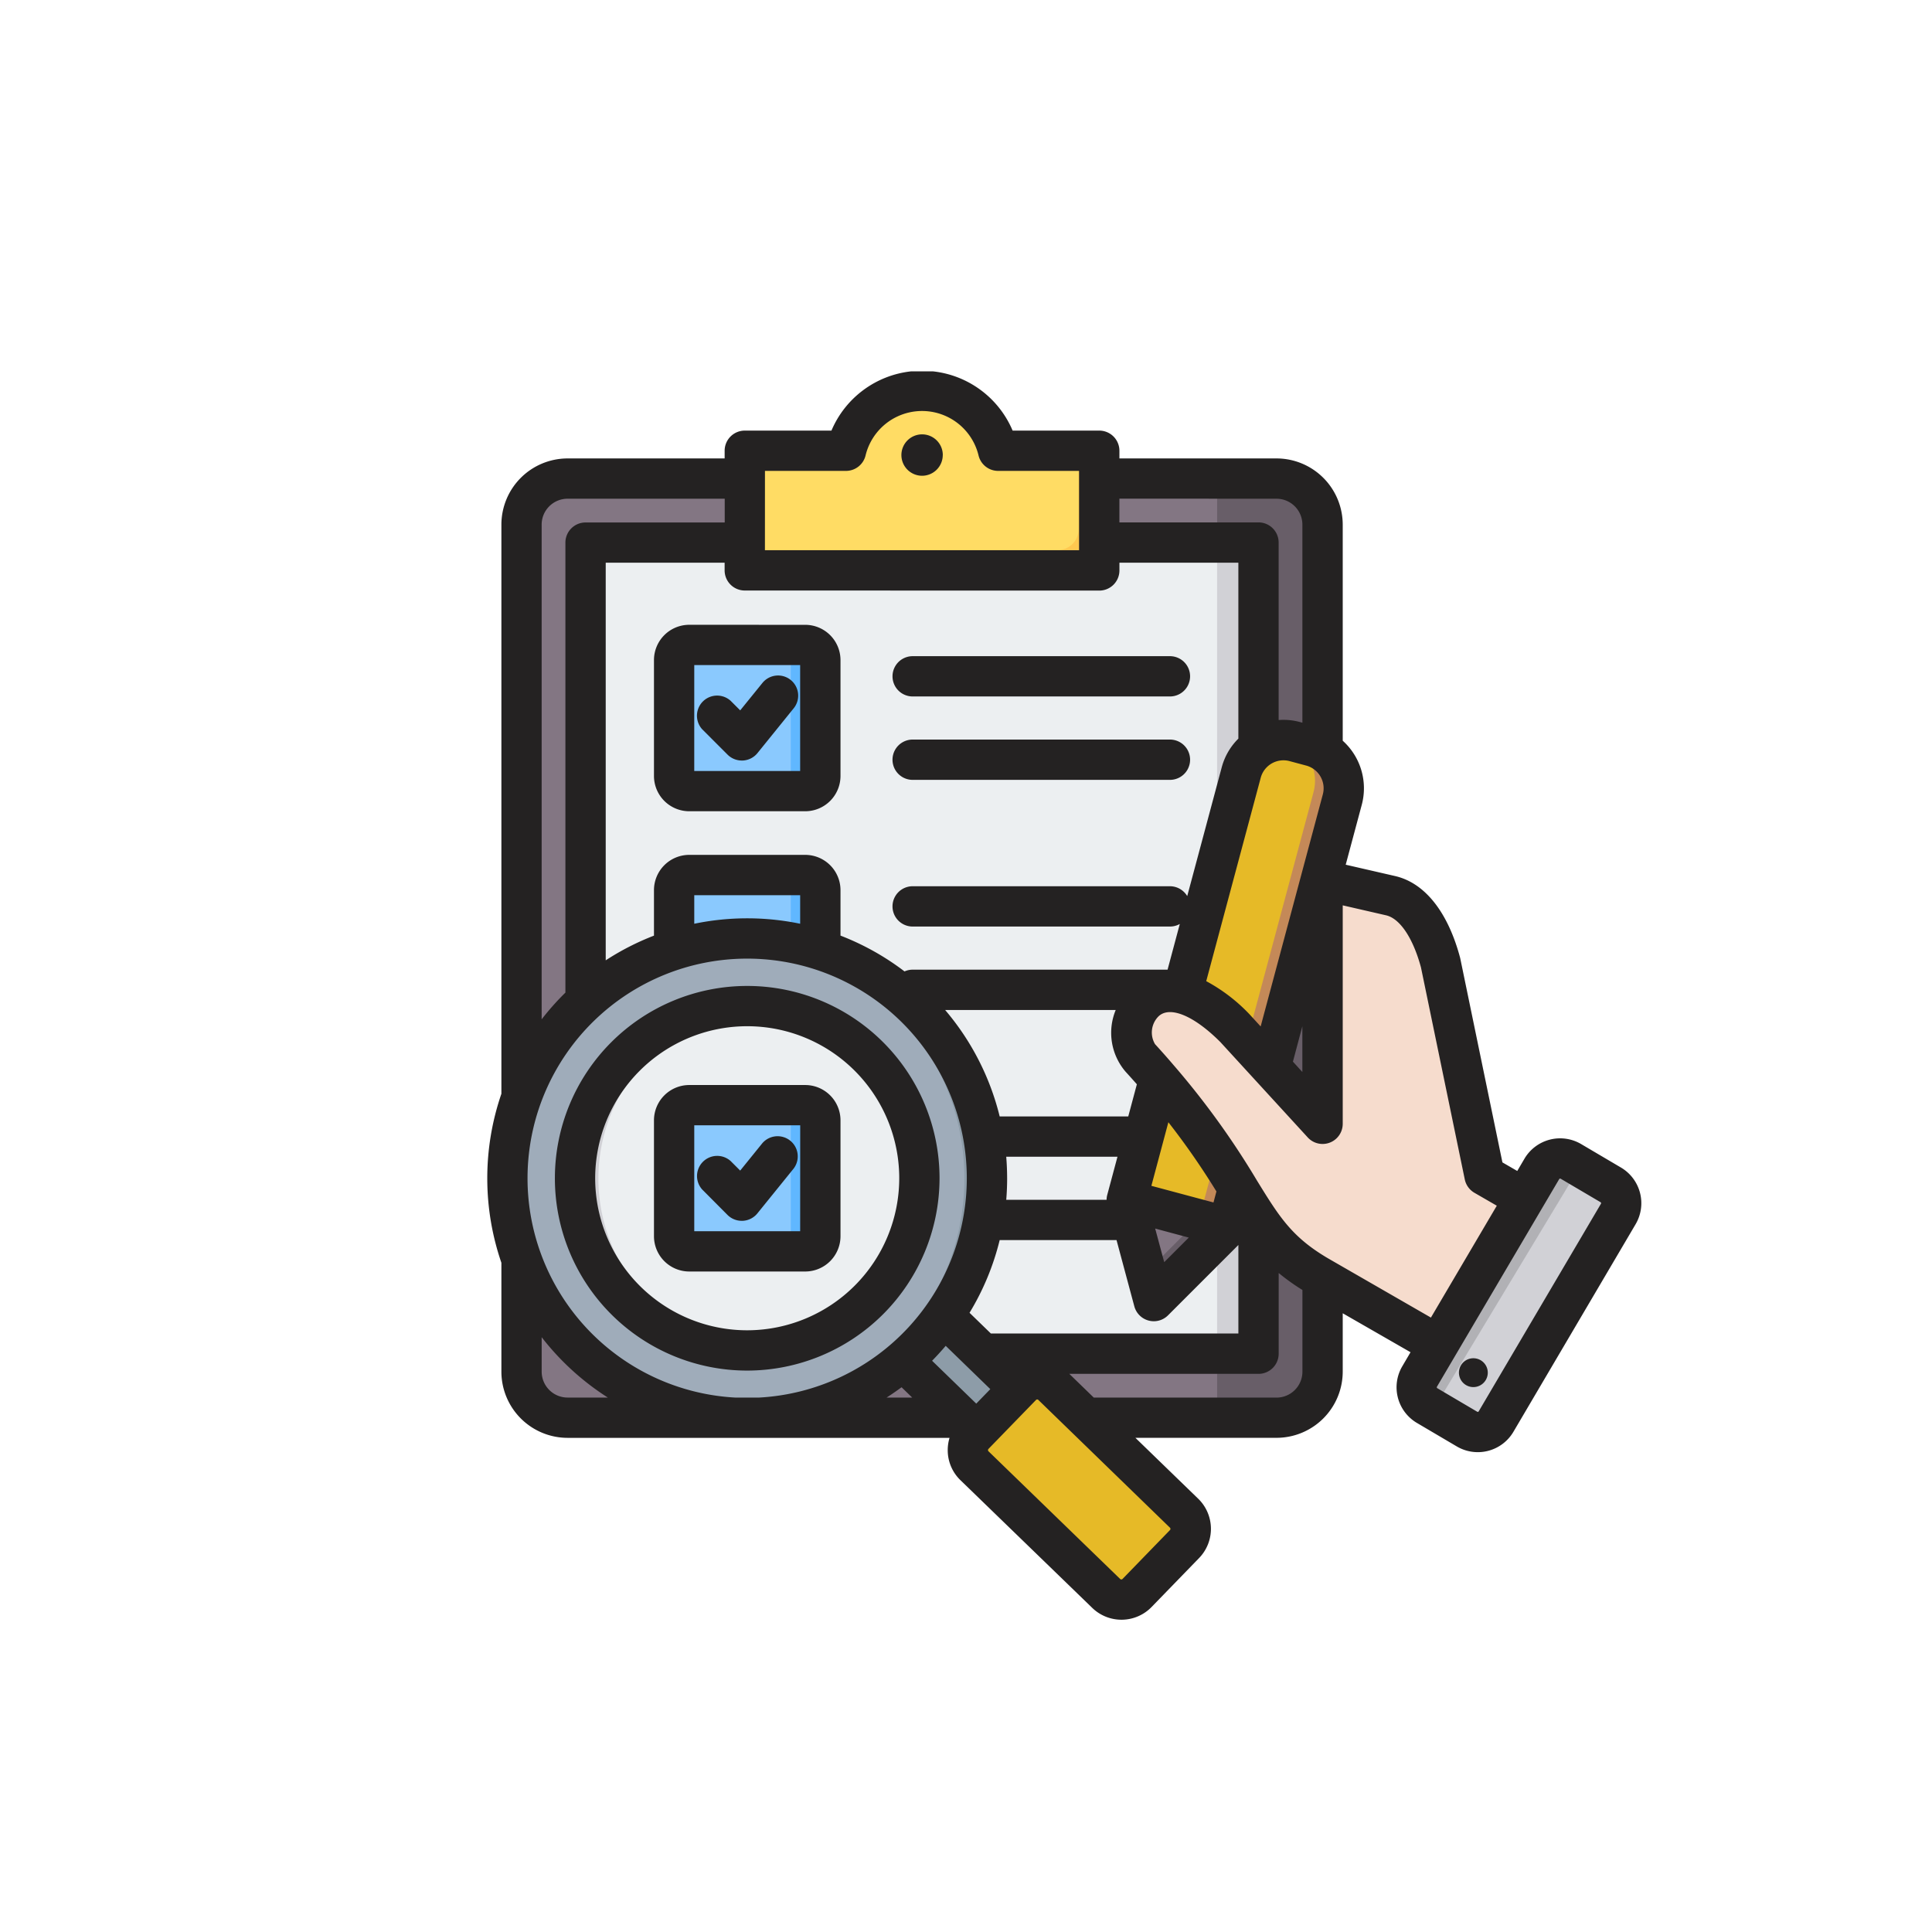 <svg xmlns="http://www.w3.org/2000/svg" xmlns:xlink="http://www.w3.org/1999/xlink" width="123" height="123" viewBox="0 0 123 123">
  <defs>
    <filter id="Elipse_4721" x="0" y="0" width="123" height="123" filterUnits="userSpaceOnUse">
      <feOffset dy="1" input="SourceAlpha"/>
      <feGaussianBlur stdDeviation="5.5" result="blur"/>
      <feFlood flood-color="#fff" flood-opacity="0.902"/>
      <feComposite operator="in" in2="blur"/>
      <feComposite in="SourceGraphic"/>
    </filter>
  </defs>
  <g id="Grupo_1073845" data-name="Grupo 1073845" transform="translate(-1070.833 -405.821)">
    <g transform="matrix(1, 0, 0, 1, 1070.83, 405.82)" filter="url(#Elipse_4721)">
      <g id="Elipse_4721-2" data-name="Elipse 4721" transform="translate(16.5 15.5)" fill="none" stroke="#fff" stroke-width="6">
        <circle cx="45" cy="45" r="45" stroke="none"/>
        <circle cx="45" cy="45" r="42" fill="none"/>
      </g>
    </g>
    <g id="encuesta" transform="translate(1101.441 421.346)">
      <g id="Grupo_1073962" data-name="Grupo 1073962" transform="translate(-4.631 9.38)">
        <path id="Trazado_821557" data-name="Trazado 821557" d="M274.742,200.8l-7.051-.7c-7.153-4.094-2.263-8.531.183-7.209l15.576,3.576c1.75.4,2.72,2.534,3.185,4.268l2.8,13.536,3.332,1.924-5.495,9.331-8.327-4.794c-4.989-2.872-4.007-5.793-11.419-13.93-1.754-1.856.691-7.268,6.023-1.9L279.122,211C278.729,207.27,277.525,202.4,274.742,200.8Z" transform="translate(-220.899 -164.337)" fill="#f6dccd" fill-rule="evenodd"/>
        <g id="Grupo_1073957" data-name="Grupo 1073957" transform="translate(7.226 0)">
          <path id="Trazado_821558" data-name="Trazado 821558" d="M88.512,50.812a2.937,2.937,0,0,1,2.931,2.931v53.928a2.936,2.936,0,0,1-2.931,2.931H43.376a2.937,2.937,0,0,1-2.931-2.931V53.743a2.937,2.937,0,0,1,2.931-2.931H88.512Z" transform="translate(-40.445 -45.23)" fill="#837683" fill-rule="evenodd"/>
          <path id="Trazado_821559" data-name="Trazado 821559" d="M316.671,110.6h3.782a2.936,2.936,0,0,0,2.931-2.931V53.743a2.937,2.937,0,0,0-2.931-2.931h-3.782Z" transform="translate(-272.387 -45.23)" fill="#685e68" fill-rule="evenodd"/>
          <path id="Trazado_821560" data-name="Trazado 821560" d="M107.4,76.245H67.195a1.321,1.321,0,0,0-1.318,1.318v49a1.321,1.321,0,0,0,1.318,1.318H107.4a1.321,1.321,0,0,0,1.318-1.318v-49A1.32,1.32,0,0,0,107.4,76.245Z" transform="translate(-61.8 -66.586)" fill="#eceff1" fill-rule="evenodd"/>
          <path id="Trazado_821561" data-name="Trazado 821561" d="M316.671,127.881h1.318q.062,0,.123-.006a1.321,1.321,0,0,0,1.195-1.312v-49a1.321,1.321,0,0,0-1.195-1.312c-.041,0-.082-.006-.123-.006h-1.318Z" transform="translate(-272.387 -66.586)" fill="#d1d1d6" fill-rule="evenodd"/>
          <path id="Trazado_821562" data-name="Trazado 821562" d="M130.429,19.806h4.178a1.294,1.294,0,0,0,1.21-.8,4.984,4.984,0,0,1,9.156,0,1.294,1.294,0,0,0,1.21.8h4.178a1.321,1.321,0,0,1,1.318,1.318v4.984a1.321,1.321,0,0,1-1.318,1.318H130.429a1.321,1.321,0,0,1-1.318-1.318V21.124a1.32,1.32,0,0,1,1.318-1.318Z" transform="translate(-114.896 -15.996)" fill="#ffdc64" fill-rule="evenodd"/>
          <path id="Trazado_821563" data-name="Trazado 821563" d="M149.043,46.064H129.111a1.32,1.32,0,0,0,1.318,1.318h19.932a1.32,1.32,0,0,0,1.318-1.318V41.08a1.321,1.321,0,0,0-1.318-1.318v4.984a1.32,1.32,0,0,1-1.318,1.318Z" transform="translate(-114.896 -35.952)" fill="#ffc850" fill-rule="evenodd"/>
          <path id="Trazado_821564" data-name="Trazado 821564" d="M102,116.877h7.38a.966.966,0,0,1,.963.963v7.38a.966.966,0,0,1-.963.963H102a.966.966,0,0,1-.963-.963v-7.38A.966.966,0,0,1,102,116.877Z" transform="translate(-91.324 -100.704)" fill="#8ac9fe" fill-rule="evenodd"/>
          <path id="Trazado_821565" data-name="Trazado 821565" d="M141.358,116.877h1.879a.966.966,0,0,1,.963.963v7.38a.966.966,0,0,1-.963.963h-1.879a.966.966,0,0,0,.963-.963v-7.38A.966.966,0,0,0,141.358,116.877Z" transform="translate(-125.18 -100.704)" fill="#60b7ff" fill-rule="evenodd"/>
          <path id="Trazado_821566" data-name="Trazado 821566" d="M102,208.262h7.38a.966.966,0,0,1,.963.963v7.38a.966.966,0,0,1-.963.963H102a.966.966,0,0,1-.963-.963v-7.38A.966.966,0,0,1,102,208.262Z" transform="translate(-91.324 -177.438)" fill="#8ac9fe" fill-rule="evenodd"/>
          <path id="Trazado_821567" data-name="Trazado 821567" d="M141.358,208.262h1.879a.966.966,0,0,1,.963.963v7.38a.966.966,0,0,1-.963.963h-1.879a.966.966,0,0,0,.963-.963v-7.38A.966.966,0,0,0,141.358,208.262Z" transform="translate(-125.18 -177.438)" fill="#60b7ff" fill-rule="evenodd"/>
        </g>
        <g id="Grupo_1073958" data-name="Grupo 1073958" transform="translate(0 28.539)">
          <path id="Trazado_821568" data-name="Trazado 821568" d="M187.852,376.611a15.352,15.352,0,0,1-2.591,2.852l7.045,6.906,2.682-2.764Z" transform="translate(-154.818 -347.336)" fill="#8d9ca8" fill-rule="evenodd"/>
          <path id="Trazado_821569" data-name="Trazado 821569" d="M197.7,376.314a1.769,1.769,0,0,1-.767,1.028l7,6.952.857-.939Z" transform="translate(-164.62 -347.087)" fill="#8192a5" fill-rule="evenodd"/>
          <path id="Trazado_821570" data-name="Trazado 821570" d="M228.463,422.119,231.49,419a1.392,1.392,0,0,0-.029-1.962l-8.383-8.135a1.392,1.392,0,0,0-1.962.029l-3.027,3.119a1.392,1.392,0,0,0,.029,1.962l8.383,8.135A1.392,1.392,0,0,0,228.463,422.119Z" transform="translate(-182.054 -374.123)" fill="#e6ba27" fill-rule="evenodd"/>
          <path id="Trazado_821571" data-name="Trazado 821571" d="M241.7,408.9l8.383,8.135a1.392,1.392,0,0,1,.029,1.962l-3.027,3.119a1.377,1.377,0,0,1-.376.275,1.393,1.393,0,0,0,1.616-.275L251.354,419a1.392,1.392,0,0,0-.03-1.962l-8.383-8.135a1.393,1.393,0,0,0-1.587-.245A1.371,1.371,0,0,1,241.7,408.9Z" transform="translate(-201.918 -374.123)" fill="#e3a76f" fill-rule="evenodd"/>
          <circle id="Elipse_9933" data-name="Elipse 9933" cx="15.266" cy="15.266" r="15.266" transform="translate(0 21.586) rotate(-45)" fill="#9facba"/>
          <path id="Trazado_821572" data-name="Trazado 821572" d="M126.183,233.451a15.266,15.266,0,1,1,0,30.532q-.373,0-.741-.018a15.266,15.266,0,0,0,0-30.5Q125.81,233.452,126.183,233.451Z" transform="translate(-104.589 -227.128)" fill="#8d9ca8" fill-rule="evenodd"/>
          <circle id="Elipse_9934" data-name="Elipse 9934" cx="10.962" cy="10.962" r="10.962" transform="matrix(0.16, -0.987, 0.987, 0.16, 9.012, 30.647)" fill="#eceff1"/>
          <path id="Trazado_821573" data-name="Trazado 821573" d="M72.65,260.3c.249,0,.5.009.741.025a10.962,10.962,0,0,0,0,21.873c-.245.016-.492.025-.741.025a10.962,10.962,0,0,1,0-21.924Z" transform="translate(-51.056 -249.67)" fill="#d1d1d6" fill-rule="evenodd"/>
        </g>
        <g id="Grupo_1073959" data-name="Grupo 1073959" transform="translate(16.941 45.475)">
          <path id="Trazado_821574" data-name="Trazado 821574" d="M102,299.647h7.38a.966.966,0,0,1,.963.963v7.38a.966.966,0,0,1-.963.963H102a.966.966,0,0,1-.963-.963v-7.38A.966.966,0,0,1,102,299.647Z" transform="translate(-101.038 -299.647)" fill="#8ac9fe" fill-rule="evenodd"/>
          <path id="Trazado_821575" data-name="Trazado 821575" d="M141.358,299.647h1.879a.966.966,0,0,1,.963.963v7.38a.966.966,0,0,1-.963.963h-1.879a.966.966,0,0,0,.963-.963v-7.38A.966.966,0,0,0,141.358,299.647Z" transform="translate(-134.894 -299.647)" fill="#60b7ff" fill-rule="evenodd"/>
        </g>
        <g id="Grupo_1073960" data-name="Grupo 1073960" transform="translate(45.755 22.233)">
          <path id="Trazado_821576" data-name="Trazado 821576" d="M280.771,183.959l7.3-27.226a2.78,2.78,0,0,1,3.4-1.962l1.072.287a2.78,2.78,0,0,1,1.962,3.4l-7.3,27.226-3.726,3.726a.8.8,0,0,1-1.341-.359Z" transform="translate(-280.771 -154.677)" fill="#e6ba27" fill-rule="evenodd"/>
          <path id="Trazado_821577" data-name="Trazado 821577" d="M297.531,154.8a2.776,2.776,0,0,1,.387.075l1.072.287a2.78,2.78,0,0,1,1.962,3.4l-7.3,27.226-3.726,3.726a.8.8,0,0,1-1.341-.359l-.132-.491,3.367-3.367,7.3-27.226A2.781,2.781,0,0,0,297.531,154.8Z" transform="translate(-287.226 -154.782)" fill="#c48958" fill-rule="evenodd"/>
          <path id="Trazado_821578" data-name="Trazado 821578" d="M282.135,342.416l-1.364-5.09,6.431,1.723-3.726,3.726a.8.8,0,0,1-1.341-.359Z" transform="translate(-280.771 -308.044)" fill="#837683" fill-rule="evenodd"/>
          <path id="Trazado_821579" data-name="Trazado 821579" d="M289.065,348.871l-.012-.044a.783.783,0,0,1,.207-.774l3.039-3.039,1.832.491-3.726,3.726a.8.8,0,0,1-1.341-.359Z" transform="translate(-287.701 -314.499)" fill="#685e68" fill-rule="evenodd"/>
        </g>
        <g id="Grupo_1073961" data-name="Grupo 1073961" transform="translate(46.064 31.143)">
          <path id="Trazado_821580" data-name="Trazado 821580" d="M294.857,210.251l4.328.994c1.75.4,2.72,2.534,3.185,4.268l2.8,13.536,3.332,1.924-5.495,9.331-8.327-4.794c-4.989-2.872-4.007-5.793-11.419-13.93-1.754-1.856.691-7.268,6.023-1.9l5.575,6.084Z" transform="translate(-282.698 -210.251)" fill="#f6dccd" fill-rule="evenodd"/>
          <path id="Trazado_821581" data-name="Trazado 821581" d="M396.089,334.69l7.786-13.222a1.353,1.353,0,0,1,1.847-.478l2.545,1.5a1.353,1.353,0,0,1,.478,1.847l-7.786,13.222a1.353,1.353,0,0,1-1.847.478l-2.545-1.5A1.353,1.353,0,0,1,396.089,334.69Z" transform="translate(-377.754 -303.081)" fill="#d1d1d6" fill-rule="evenodd"/>
          <path id="Trazado_821582" data-name="Trazado 821582" d="M396.964,336.771l9.32-15.45-.562-.331a1.353,1.353,0,0,0-1.847.478l-7.786,13.222a1.353,1.353,0,0,0,.478,1.847Z" transform="translate(-377.754 -303.081)" fill="#b1b1b5" fill-rule="evenodd"/>
        </g>
      </g>
      <path id="Trazado_821583" data-name="Trazado 821583" d="M89.048,71.145a.918.918,0,1,0,1.289.151A.918.918,0,0,0,89.048,71.145ZM55.21,8.117a6.238,6.238,0,0,1,5.074,3.772H65.8a1.283,1.283,0,0,1,1.283,1.283v.489h10A4.218,4.218,0,0,1,81.3,17.874V31.633a4.07,4.07,0,0,1,1.214,4.073l-1.024,3.82,3.142.722c1.888.433,3.357,2.275,4.137,5.186.006.023.012.048.017.072l2.681,12.972.944.546.461-.784a2.636,2.636,0,0,1,3.6-.932l2.545,1.5a2.637,2.637,0,0,1,.933,3.6L92.166,75.632a2.632,2.632,0,0,1-3.6.932l-2.545-1.5a2.635,2.635,0,0,1-.932-3.6l.528-.9L81.3,68.084V71.8a4.218,4.218,0,0,1-4.213,4.213H68.1l4,3.878a2.673,2.673,0,0,1,.057,3.775l-3.027,3.119a2.673,2.673,0,0,1-3.776.056L56.962,78.71a2.651,2.651,0,0,1-.809-1.876,2.689,2.689,0,0,1,.115-.819H31.95A4.218,4.218,0,0,1,27.737,71.8V64.87a16.556,16.556,0,0,1,0-10.761V17.874a4.218,4.218,0,0,1,4.213-4.213h10v-.489a1.283,1.283,0,0,1,1.283-1.283h5.517a6.239,6.239,0,0,1,5.074-3.772ZM97.747,61.058a.063.063,0,0,1-.005.05L89.956,74.33a.06.06,0,0,1-.041.029.058.058,0,0,1-.05-.005l-2.545-1.5a.064.064,0,0,1-.029-.042.062.062,0,0,1,.006-.05l7.786-13.222a.062.062,0,0,1,.041-.029.061.061,0,0,1,.05.005l2.545,1.5A.061.061,0,0,1,97.747,61.058Zm-10.832,7.3,4.194-7.122-1.423-.822a1.284,1.284,0,0,1-.615-.851l-2.79-13.5c-.508-1.874-1.338-3.112-2.224-3.316L81.3,42.114V56.021a1.282,1.282,0,0,1-2.228.867l-5.557-6.065c-1.682-1.689-3.23-2.332-3.948-1.637a1.453,1.453,0,0,0-.215,1.766l.016.017q.641.7,1.2,1.358l.017.019a51.686,51.686,0,0,1,5.25,7.28c1.448,2.351,2.246,3.645,4.641,5.025ZM78.734,71.8V66.6a13.425,13.425,0,0,1-1.512-1.081v5.14a1.283,1.283,0,0,1-1.283,1.282H63.894l1.558,1.512H77.086A1.65,1.65,0,0,0,78.734,71.8ZM70.3,81.734,61.921,73.6a.1.1,0,0,0-.073-.029h0a.1.1,0,0,0-.074.031L58.746,76.72a.11.11,0,0,0,0,.149L67.131,85a.109.109,0,0,0,.149,0l3.027-3.119A.109.109,0,0,0,70.3,81.734ZM52.261,73.45H53.89l-.676-.656C52.9,73.023,52.587,73.243,52.261,73.45Zm-17.749,0a16.674,16.674,0,0,1-4.21-3.842V71.8A1.65,1.65,0,0,0,31.95,73.45h2.562ZM30.3,49.37a16.638,16.638,0,0,1,1.512-1.7V19.02A1.283,1.283,0,0,1,33.1,17.738h8.855V16.226h-10A1.65,1.65,0,0,0,30.3,17.874v31.5Zm12.932-27.3a1.283,1.283,0,0,1-1.283-1.283V20.3H34.379V45.614a16.525,16.525,0,0,1,3.072-1.572V41.148A2.248,2.248,0,0,1,39.7,38.9h7.38a2.248,2.248,0,0,1,2.246,2.246v2.894a16.537,16.537,0,0,1,4.076,2.28,1.269,1.269,0,0,1,.522-.112H70.149l.779-2.909a1.276,1.276,0,0,1-.626.164H53.92a1.283,1.283,0,0,1,0-2.566H70.3a1.282,1.282,0,0,1,1.1.628l2.2-8.21A4.025,4.025,0,0,1,74.656,31.5V20.3H67.084v.489A1.283,1.283,0,0,1,65.8,22.075Zm1.283-2.566h20V14.454H59.361a1.282,1.282,0,0,1-1.246-.982,3.7,3.7,0,0,0-7.193,0,1.282,1.282,0,0,1-1.247.982H44.517Zm22.567-3.283v1.512h8.855a1.282,1.282,0,0,1,1.283,1.282v11.3a4.031,4.031,0,0,1,1.351.127l.161.043V17.874a1.65,1.65,0,0,0-1.648-1.648ZM78.13,52.064l.6.66V49.81ZM72.61,46.94a10.91,10.91,0,0,1,2.742,2.095l.035.037.688.751,3.96-14.78a1.5,1.5,0,0,0-1.055-1.827l-1.072-.287a1.5,1.5,0,0,0-1.827,1.055Zm-5.762,1.836H55.988a16.517,16.517,0,0,1,3.472,6.776h8.186l.548-2.046c-.23-.262-.468-.528-.717-.8a3.8,3.8,0,0,1-.63-3.929ZM69.935,64.83,71.5,63.265l-2.14-.574Zm-10-5.341q0,.693-.057,1.372h6.388a1.279,1.279,0,0,1,.043-.316l.651-2.428H59.877c.037.452.057.91.057,1.373Zm14.722,9.884V63.736l-4.479,4.479a1.282,1.282,0,0,1-.907.376,1.31,1.31,0,0,1-.332-.044,1.283,1.283,0,0,1-.907-.907L66.9,63.426H59.46a16.449,16.449,0,0,1-1.919,4.627l1.36,1.32Zm-27.9-27.906H40.016v1.818a16.61,16.61,0,0,1,6.742,0V41.467Zm-2.6,31.983a13.983,13.983,0,1,0-1.546,0Zm14.707-.537-2.84-2.756q-.416.491-.867.95l2.812,2.729ZM70.2,55.921,69.118,59.97l3.954,1.059.187-.7A47.542,47.542,0,0,0,70.2,55.921ZM53.066,59.489a9.679,9.679,0,1,0-9.679,9.678A9.69,9.69,0,0,0,53.066,59.489Zm2.565,0A12.244,12.244,0,1,0,43.386,71.733,12.259,12.259,0,0,0,55.631,59.489Zm-13.5,2.333a1.281,1.281,0,0,0,.907.376l.067,0a1.282,1.282,0,0,0,.93-.474l2.309-2.854a1.283,1.283,0,0,0-1.994-1.613L42.94,59l-.61-.61A1.283,1.283,0,0,0,40.517,60.2ZM53.92,28.815H70.3a1.282,1.282,0,1,0,0-2.565H53.92a1.282,1.282,0,1,0,0,2.565Zm0,5.31H70.3a1.283,1.283,0,0,0,0-2.566H53.92a1.283,1.283,0,0,0,0,2.566Zm-7.764-6.361a1.282,1.282,0,0,0-1.8.19L42.941,29.7l-.61-.61A1.283,1.283,0,0,0,40.517,30.9l1.618,1.618a1.285,1.285,0,0,0,.907.376l.068,0a1.284,1.284,0,0,0,.93-.474l2.308-2.854a1.282,1.282,0,0,0-.19-1.8Zm-6.141,5.795h6.742V26.817H40.016ZM39.7,24.252A2.248,2.248,0,0,0,37.451,26.5v7.38A2.248,2.248,0,0,0,39.7,36.123h7.38a2.248,2.248,0,0,0,2.246-2.246V26.5a2.248,2.248,0,0,0-2.246-2.246Zm7.061,31.866H40.016v6.742h6.742Zm2.565-.319a2.248,2.248,0,0,0-2.246-2.246H39.7A2.248,2.248,0,0,0,37.451,55.8v7.38A2.249,2.249,0,0,0,39.7,65.425h7.38a2.249,2.249,0,0,0,2.246-2.246Zm6.513-42.353a1.318,1.318,0,1,0-1.318,1.318A1.318,1.318,0,0,0,55.836,13.446Z" transform="translate(-26.424)" fill="#242222" fill-rule="evenodd"/>
    </g>
  </g>
</svg>

